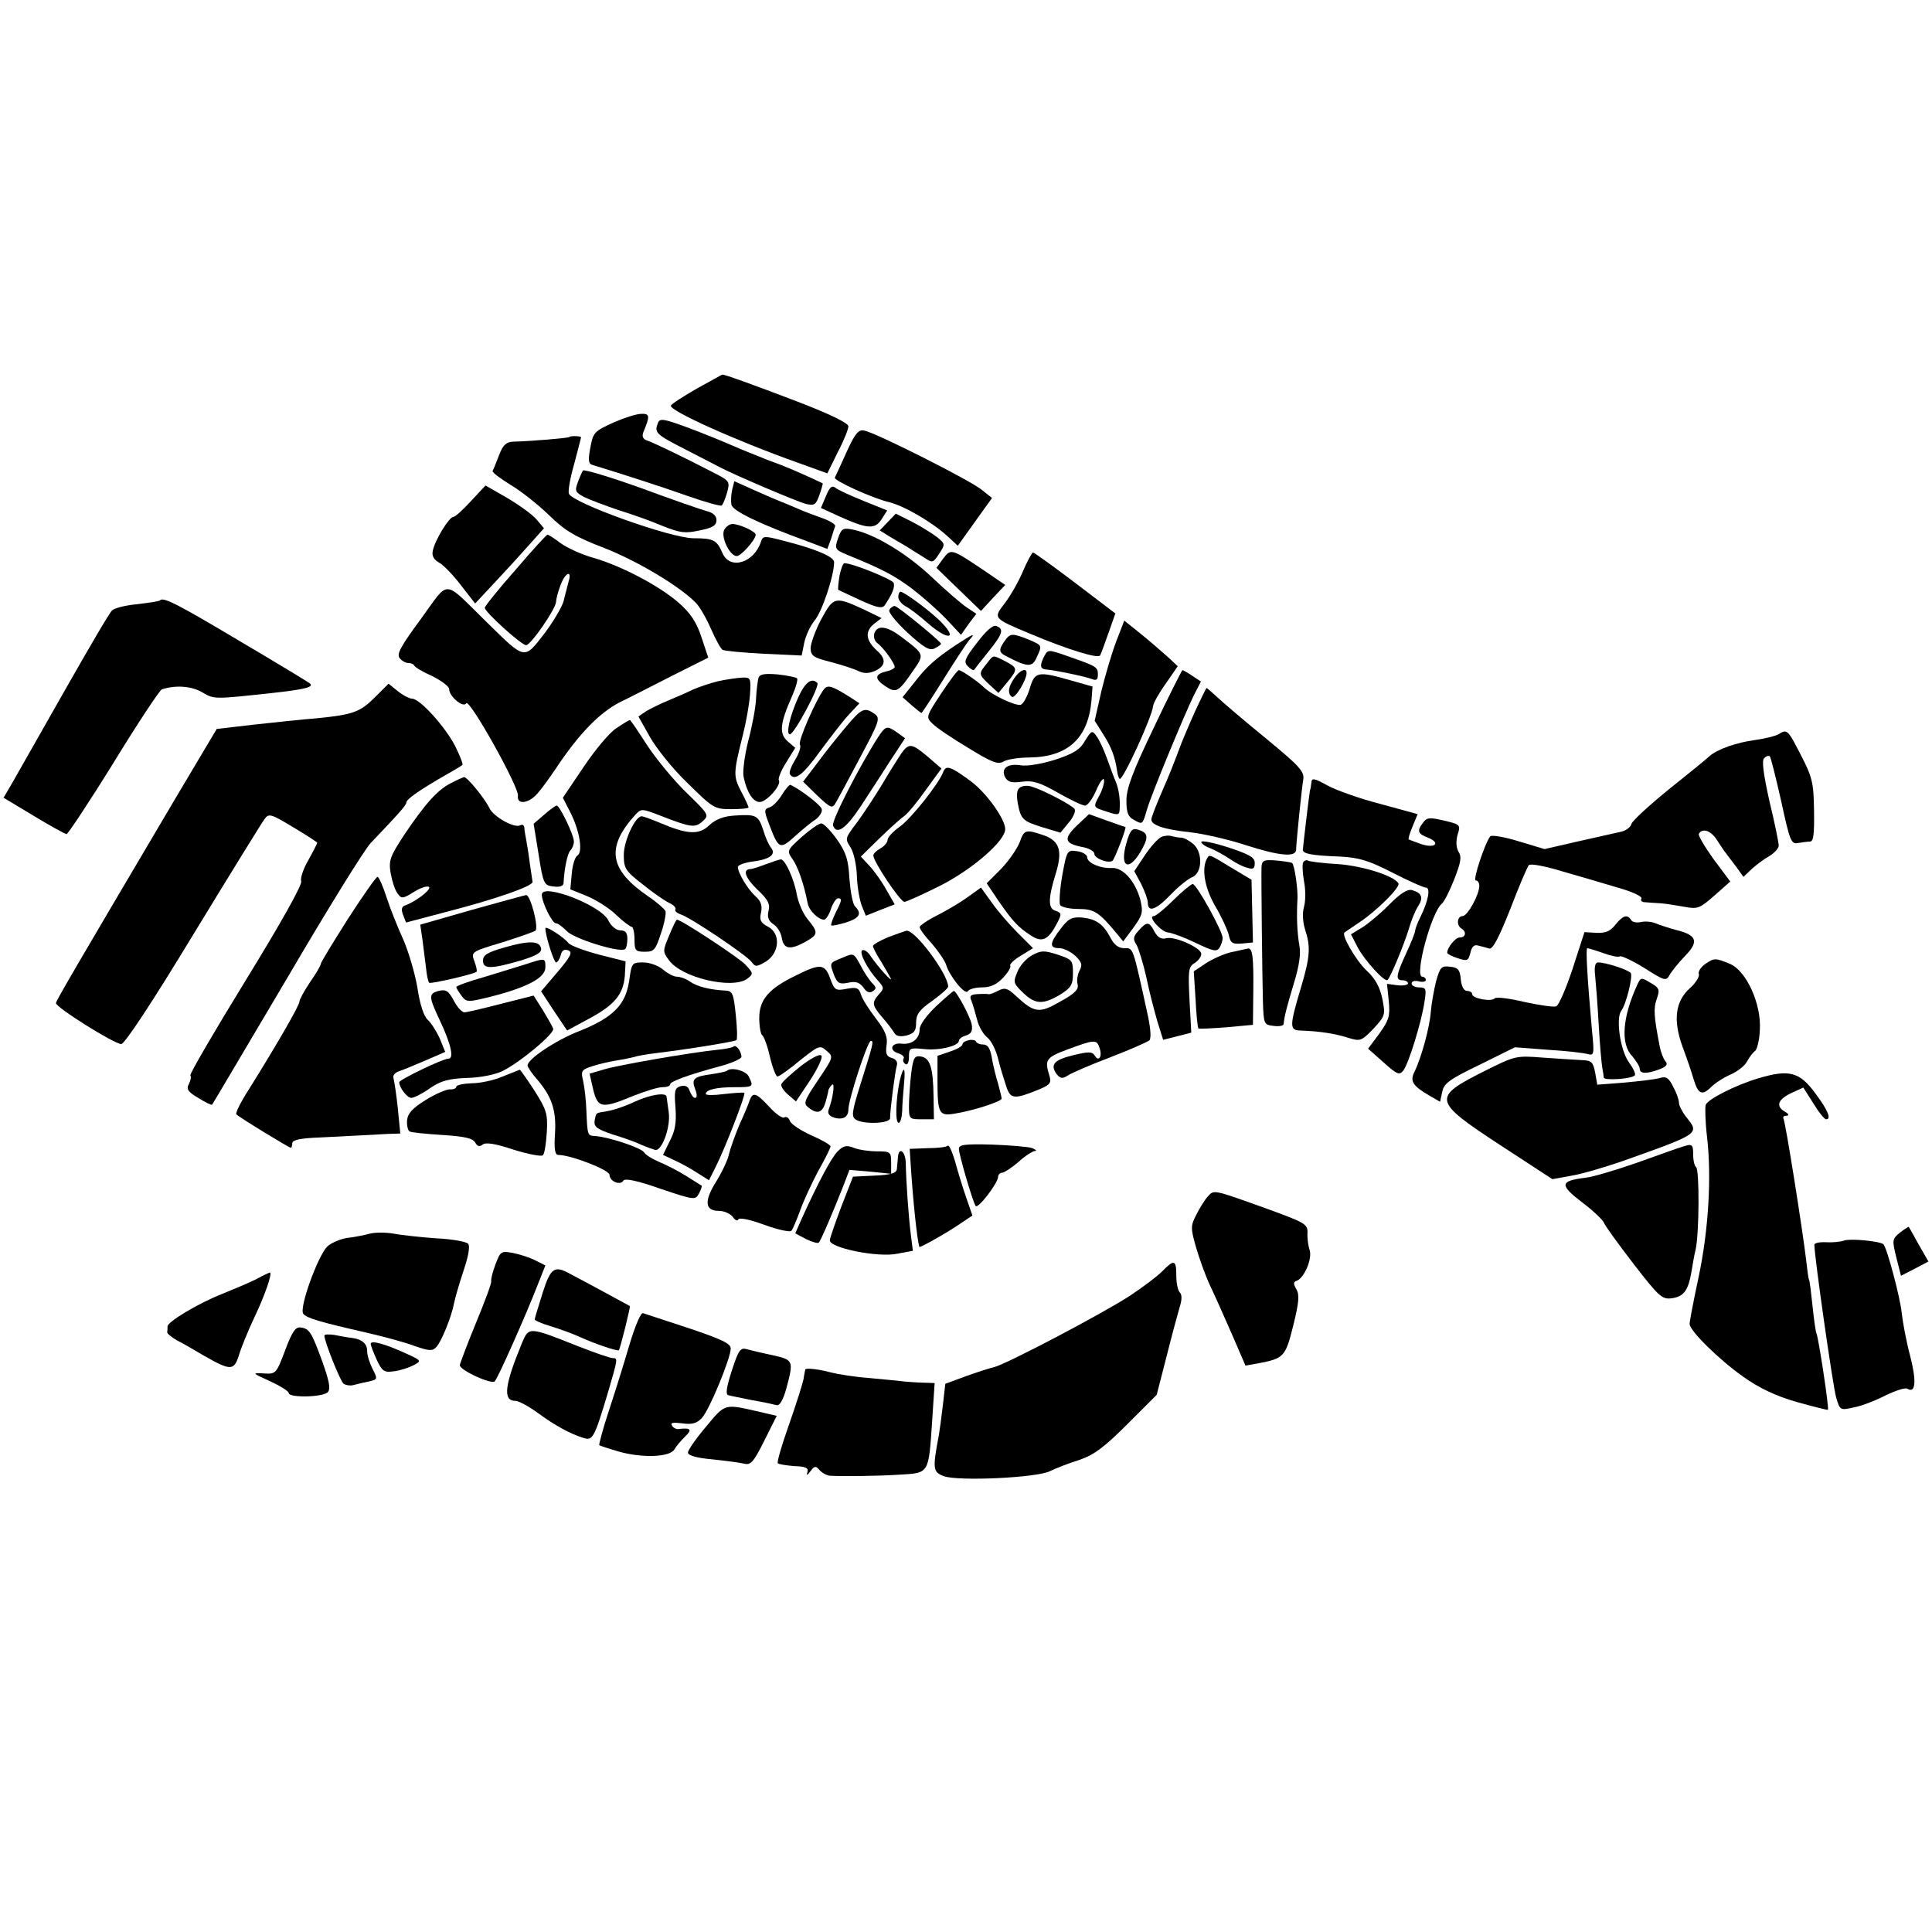 <?xml version="1.0" standalone="no"?>
<!DOCTYPE svg PUBLIC "-//W3C//DTD SVG 20010904//EN"
 "http://www.w3.org/TR/2001/REC-SVG-20010904/DTD/svg10.dtd">
<svg version="1.0" xmlns="http://www.w3.org/2000/svg"
 width="542pt" height="542pt" viewBox="0 0 542 542"
 preserveAspectRatio="xMidYMid meet">
<g transform="translate(0,542) scale(0.1,-0.1)"
fill="#000000" stroke="none">
<path d="M1955 4330 c-38 -22 -71 -43 -73 -48 -4 -14 179 -97 356 -160 l83
-30 29 59 c17 32 30 65 30 73 0 9 -51 34 -142 69 -128 49 -209 78 -212 76 -1
0 -32 -18 -71 -39z"/>
<path d="M1724 4236 c-59 -27 -60 -28 -69 -78 -5 -28 -4 -39 6 -42 85 -26 191
-60 267 -87 51 -18 95 -30 97 -27 3 3 10 19 15 37 8 30 7 32 -38 55 -79 41
-166 83 -186 90 -12 4 -16 11 -11 24 19 45 18 52 -6 51 -13 0 -47 -11 -75 -23z"/>
<path d="M1846 4234 c-11 -28 -7 -32 77 -75 45 -23 89 -46 97 -50 35 -19 217
-97 242 -103 23 -5 27 -2 37 26 6 17 10 32 9 32 -61 29 -105 48 -153 65 -33
13 -80 32 -105 43 -25 11 -79 33 -122 49 -65 24 -77 26 -82 13z"/>
<path d="M2375 4152 c-16 -36 -31 -68 -33 -72 -3 -8 103 -57 153 -69 44 -11
125 -59 166 -98 l26 -24 48 67 48 67 -29 23 c-31 26 -297 160 -329 166 -16 4
-26 -7 -50 -60z"/>
<path d="M1597 4194 c-3 -3 -109 -12 -157 -13 -20 -1 -29 -9 -40 -38 -8 -21
-16 -41 -18 -44 -2 -4 21 -21 50 -39 29 -17 78 -56 108 -85 45 -44 73 -61 157
-93 91 -36 209 -106 255 -153 10 -10 29 -42 42 -72 13 -30 28 -57 33 -60 5 -3
57 -8 116 -11 l106 -5 7 35 c4 20 17 48 29 63 21 24 55 126 55 164 0 15 -51
37 -142 60 -53 14 -58 14 -63 -2 -19 -60 -87 -81 -108 -33 -16 37 -25 42 -81
42 -64 0 -340 99 -350 125 -3 8 4 46 15 84 10 39 19 72 19 74 0 4 -29 5 -33 1z"/>
<path d="M1635 4100 c-2 -4 -9 -19 -14 -33 -9 -24 -7 -28 17 -41 16 -8 59 -24
97 -37 39 -12 95 -32 125 -45 48 -19 62 -21 103 -12 36 7 47 14 47 29 0 12
-10 21 -27 25 -15 4 -99 33 -185 65 -87 31 -160 53 -163 49z"/>
<path d="M2054 4046 c-3 -14 -4 -32 -2 -42 3 -17 77 -53 211 -102 l58 -22 10
27 c5 16 10 32 12 37 1 5 -15 15 -35 22 -20 7 -52 19 -70 27 -18 8 -40 17 -48
20 -8 3 -41 17 -72 31 l-58 26 -6 -24z"/>
<path d="M1321 4014 c-22 -24 -44 -44 -49 -44 -12 0 -53 -67 -58 -96 -3 -14 4
-25 19 -33 12 -7 40 -36 61 -64 l39 -50 56 60 c31 33 74 80 96 105 l41 46 -21
25 c-11 13 -48 40 -82 60 l-61 35 -41 -44z"/>
<path d="M2317 4028 l-14 -33 50 -23 c80 -36 101 -38 120 -9 l16 25 -67 27
c-37 15 -72 31 -79 37 -9 7 -16 1 -26 -24z"/>
<path d="M2490 3955 l-22 -23 24 -15 c12 -7 35 -21 51 -30 15 -10 38 -24 51
-32 22 -15 24 -14 41 12 17 26 17 27 -6 46 -13 10 -45 30 -70 43 l-46 23 -23
-24z"/>
<path d="M2032 3934 c-11 -19 15 -74 35 -74 12 0 53 46 53 60 0 9 -46 30 -65
30 -8 0 -18 -7 -23 -16z"/>
<path d="M2351 3910 c-10 -30 -9 -32 27 -47 98 -40 130 -57 180 -94 30 -23 73
-61 96 -85 l42 -45 21 30 22 29 -27 18 c-15 10 -59 48 -98 85 -70 66 -159 120
-220 133 -29 6 -33 4 -43 -24z"/>
<path d="M1446 3821 c-48 -54 -86 -102 -86 -106 0 -12 103 -105 116 -105 13 0
84 103 84 122 0 6 5 27 12 45 13 37 34 46 23 11 -3 -13 -10 -37 -14 -55 -5
-17 -30 -59 -55 -92 -56 -72 -52 -73 -159 32 -127 124 -104 123 -186 11 -56
-76 -69 -99 -60 -110 6 -8 17 -14 24 -14 8 0 15 -3 17 -7 2 -5 24 -18 51 -30
26 -13 47 -29 47 -36 0 -21 40 -54 48 -40 9 14 148 -235 145 -259 -4 -26 29
-23 54 5 11 12 35 45 53 72 64 96 121 155 179 185 31 15 99 50 152 77 l96 48
-19 57 c-14 43 -31 68 -64 97 -55 48 -160 103 -239 126 -33 9 -74 28 -92 41
-17 13 -34 24 -37 24 -3 0 -43 -44 -90 -99z"/>
<path d="M2646 3853 l-19 -26 62 -60 63 -61 34 37 34 36 -57 39 c-94 63 -95
64 -117 35z"/>
<path d="M2870 3818 c-12 -29 -35 -69 -51 -90 -33 -43 -34 -42 71 -86 107 -45
190 -70 196 -61 3 5 13 33 24 64 l19 54 -113 86 c-62 47 -115 85 -118 85 -3 0
-16 -24 -28 -52z"/>
<path d="M2355 3804 c-3 -20 -5 -37 -3 -39 2 -1 30 -14 62 -29 46 -21 61 -24
68 -14 22 33 29 51 25 63 -5 10 -115 55 -138 55 -4 0 -10 -16 -14 -36z"/>
<path d="M2520 3745 c0 -8 9 -19 19 -25 11 -5 41 -28 66 -50 53 -46 82 -44 38
2 -27 29 -106 88 -117 88 -3 0 -6 -7 -6 -15z"/>
<path d="M449 3736 c-2 -3 -31 -7 -64 -11 -33 -3 -65 -11 -71 -18 -7 -6 -67
-109 -134 -227 -67 -118 -133 -234 -146 -257 l-24 -41 85 -51 c46 -28 88 -51
92 -51 4 1 64 91 132 201 68 111 129 203 135 205 39 13 84 9 113 -8 34 -20 32
-20 198 -2 92 10 117 17 104 27 -2 2 -87 54 -189 114 -178 106 -221 129 -231
119z"/>
<path d="M2304 3683 c-17 -32 -30 -69 -30 -82 1 -21 8 -26 56 -38 30 -8 65
-19 77 -25 17 -8 29 -8 48 0 30 14 32 33 5 57 -31 28 -34 53 -9 74 l22 17 -45
22 c-86 40 -89 39 -124 -25z"/>
<path d="M2495 3709 c-4 -6 19 -34 51 -64 47 -43 62 -51 76 -44 10 5 18 11 18
13 0 6 -122 106 -130 106 -5 0 -12 -5 -15 -11z"/>
<path d="M3132 3622 c-12 -31 -31 -95 -42 -140 l-19 -84 24 -38 c23 -36 33
-63 39 -103 1 -9 4 -19 7 -22 8 -7 91 173 94 205 1 8 17 37 36 63 l33 48 -29
27 c-17 15 -50 44 -75 64 l-46 37 -22 -57z"/>
<path d="M2741 3617 c-35 -45 -38 -54 -26 -66 8 -8 16 -13 18 -10 1 2 19 25
40 51 41 51 44 63 22 72 -10 3 -28 -13 -54 -47z"/>
<path d="M2453 3644 c-3 -10 0 -22 8 -28 17 -12 49 -57 49 -67 0 -4 -11 -10
-25 -13 -32 -8 -32 -21 0 -42 29 -19 36 -15 75 42 34 49 35 47 -31 97 -41 31
-67 34 -76 11z"/>
<path d="M2684 3612 c-59 -39 -85 -62 -120 -108 l-32 -40 25 -22 c14 -12 26
-22 28 -22 2 0 29 42 61 93 31 50 64 100 72 110 20 22 15 21 -34 -11z"/>
<path d="M2823 3628 c-23 -31 -23 -38 4 -51 56 -29 69 -29 81 -2 16 35 17 34
-23 51 -42 17 -50 17 -62 2z"/>
<path d="M2930 3580 c-13 -25 -13 -36 3 -38 26 -2 113 -20 130 -27 13 -5 17
-2 17 13 0 21 -4 23 -87 52 -52 18 -53 18 -63 0z"/>
<path d="M2768 3558 c-23 -28 -23 -30 7 -58 l26 -24 24 29 c31 38 31 41 -5 60
-36 18 -32 19 -52 -7z"/>
<path d="M2640 3474 c-42 -64 -43 -66 -24 -84 10 -11 55 -41 100 -68 67 -41
84 -48 100 -38 10 6 44 11 74 11 107 2 163 55 172 160 l3 39 -60 17 c-94 27
-102 25 -116 -22 -7 -23 -18 -43 -25 -46 -13 -5 -84 28 -105 50 -18 17 -62 47
-69 47 -4 0 -26 -30 -50 -66z"/>
<path d="M2846 3518 c-18 -25 -20 -44 -7 -53 9 -5 41 47 41 67 0 16 -19 8 -34
-14z"/>
<path d="M3237 3379 c-60 -125 -77 -171 -77 -205 0 -34 5 -46 21 -54 25 -14
24 -14 37 30 13 44 105 266 131 319 l20 39 -24 16 c-13 9 -26 16 -28 16 -1 0
-38 -72 -80 -161z"/>
<path d="M2128 3519 c-2 -8 -6 -34 -7 -59 -1 -25 -11 -78 -22 -119 -10 -40
-16 -85 -13 -100 9 -44 27 -71 45 -71 20 0 62 48 54 61 -3 4 6 27 20 49 l26
42 -21 18 c-25 22 -22 50 12 127 11 25 17 47 14 50 -3 3 -27 8 -54 11 -36 3
-50 1 -54 -9z"/>
<path d="M2015 3509 c-22 -5 -53 -16 -70 -23 -16 -8 -48 -22 -70 -31 -22 -9
-50 -23 -62 -30 l-22 -15 32 -57 c18 -32 65 -91 106 -130 71 -70 75 -73 122
-73 27 0 49 2 49 5 0 2 -9 23 -21 45 -22 43 -22 50 5 158 9 35 18 86 20 113 3
47 2 49 -23 48 -14 -1 -44 -5 -66 -10z"/>
<path d="M2240 3465 c-24 -53 -36 -105 -24 -105 12 0 85 136 77 144 -16 16
-34 2 -53 -39z"/>
<path d="M1052 3464 c-42 -42 -62 -49 -163 -59 -41 -3 -121 -12 -178 -18
l-103 -12 -116 -195 c-283 -479 -334 -566 -335 -574 -2 -11 162 -114 183 -115
9 -1 87 117 202 307 103 169 193 315 200 324 12 17 18 15 81 -23 37 -22 67
-42 67 -43 0 -2 -11 -24 -25 -49 -14 -24 -23 -51 -20 -59 4 -9 -59 -121 -155
-277 -89 -145 -159 -265 -156 -268 3 -3 1 -14 -4 -24 -8 -14 -3 -22 26 -39 19
-12 37 -21 39 -19 2 2 96 162 210 354 113 193 219 364 235 380 80 84 100 106
100 114 0 9 39 36 114 79 22 12 41 24 43 26 3 2 -7 26 -20 53 -28 54 -99 133
-121 133 -7 0 -25 9 -40 21 l-26 21 -38 -38z"/>
<path d="M2312 3487 c-22 -28 -74 -146 -68 -156 4 -5 -2 -24 -13 -42 -11 -18
-18 -36 -15 -41 13 -20 36 -3 85 65 29 39 65 86 81 103 l29 31 -23 15 c-52 33
-65 38 -76 25z"/>
<path d="M3352 3423 c-17 -38 -38 -87 -46 -110 -8 -22 -28 -73 -45 -111 -17
-39 -31 -75 -31 -81 0 -16 36 -28 110 -36 36 -4 107 -20 158 -37 91 -29 136
-33 138 -13 1 28 16 174 20 197 4 23 -8 37 -104 116 -60 49 -121 101 -137 116
-15 14 -29 26 -30 26 -1 0 -16 -30 -33 -67z"/>
<path d="M2375 3383 c-22 -26 -59 -72 -81 -102 l-41 -54 40 -39 c37 -35 42
-37 51 -21 6 10 37 67 69 128 54 101 57 110 41 122 -28 20 -37 16 -79 -34z"/>
<path d="M1729 3377 c-19 -12 -60 -61 -92 -109 l-58 -86 20 -39 c27 -52 37
-113 21 -123 -7 -4 -14 -27 -16 -51 l-4 -44 47 -19 c26 -11 63 -34 82 -53 19
-18 39 -33 43 -33 4 0 8 -16 8 -35 0 -32 3 -35 29 -35 26 0 30 5 45 51 10 28
15 57 13 63 -3 6 -24 25 -48 41 -110 75 -120 137 -37 229 17 18 18 18 70 -2
87 -34 98 -35 119 -16 19 17 18 19 -46 81 -36 35 -85 95 -110 133 -25 39 -46
70 -48 70 -2 0 -19 -10 -38 -23z"/>
<path d="M2464 3353 c-52 -81 -132 -236 -127 -249 10 -27 36 -9 77 53 23 35
60 92 83 128 l42 64 -22 16 c-29 20 -32 19 -53 -12z"/>
<path d="M3044 3342 c-14 -25 -32 -36 -83 -53 -38 -12 -79 -19 -97 -16 -38 6
-57 -9 -44 -34 8 -13 18 -16 47 -12 31 4 50 -2 101 -31 35 -20 69 -36 76 -36
7 0 21 19 31 42 10 24 20 37 22 31 2 -6 -3 -26 -12 -43 -19 -36 -20 -34 23
-48 28 -9 32 -9 33 6 2 29 -2 56 -10 77 -5 11 -16 41 -25 66 -9 25 -22 54 -30
64 -12 17 -14 16 -32 -13z"/>
<path d="M4989 3360 c-8 -5 -38 -12 -65 -16 -53 -7 -107 -26 -129 -46 -7 -7
-59 -49 -114 -93 -54 -44 -101 -87 -104 -96 -2 -9 -15 -19 -28 -22 -13 -3 -67
-15 -120 -27 l-96 -22 -73 22 c-39 12 -75 18 -79 14 -15 -18 -50 -124 -41
-124 6 0 10 -7 10 -15 0 -25 -33 -85 -47 -85 -15 0 -18 -26 -3 -35 15 -9 12
-25 -5 -25 -12 0 -35 -28 -35 -43 0 -3 13 -10 29 -15 27 -9 30 -8 36 15 4 18
11 24 23 20 9 -2 23 -6 30 -8 10 -3 28 33 59 111 24 63 48 119 52 123 5 5 46
-3 92 -17 46 -13 117 -34 157 -46 40 -11 70 -25 67 -31 -4 -5 1 -10 9 -10 9
-1 28 -2 44 -3 15 -1 45 -6 68 -10 37 -7 43 -4 84 32 l44 39 -47 63 c-25 35
-44 67 -41 71 10 17 34 9 51 -18 10 -16 21 -32 26 -38 4 -5 16 -22 28 -37 l20
-28 22 21 c12 11 34 28 50 37 15 9 27 22 27 30 0 7 -11 63 -26 124 -17 77 -22
114 -15 121 6 6 13 8 16 5 3 -3 17 -60 32 -126 24 -111 28 -121 47 -117 12 2
27 4 34 4 10 1 12 23 11 88 -1 77 -5 93 -37 155 -37 72 -38 73 -63 58z"/>
<path d="M2529 3307 c-8 -12 -33 -51 -54 -87 -22 -36 -54 -85 -72 -109 -32
-42 -33 -44 -17 -68 9 -14 17 -50 18 -82 1 -31 8 -68 14 -83 l11 -27 40 16 41
16 -23 40 c-12 22 -33 52 -47 67 l-25 27 50 49 c28 27 59 56 71 64 11 8 39 42
62 75 l43 59 -38 33 c-45 38 -53 39 -74 10z"/>
<path d="M2646 3254 c-13 -34 -92 -133 -123 -154 -18 -13 -33 -29 -33 -36 0
-7 -9 -18 -20 -24 -11 -6 -20 -15 -20 -20 0 -17 75 -129 87 -130 6 0 52 21
102 46 90 46 181 125 181 158 0 28 -52 101 -96 134 -57 42 -70 47 -78 26z"/>
<path d="M1265 3223 c-38 -19 -73 -59 -131 -145 -40 -61 -44 -72 -38 -108 4
-22 12 -47 19 -56 11 -16 15 -16 48 5 20 12 38 17 41 12 5 -8 -40 -42 -70 -52
-7 -3 -9 -12 -3 -26 l8 -21 110 29 c140 36 246 73 245 85 -1 5 -4 29 -8 54 -3
25 -8 54 -10 65 -2 11 -5 26 -5 33 -1 7 -5 10 -11 7 -16 -10 -76 24 -87 48
-13 27 -62 87 -71 87 -4 -1 -20 -8 -37 -17z"/>
<path d="M3679 3225 c-1 -8 -2 -18 -4 -22 -2 -9 -19 -153 -20 -167 0 -11 23
-16 105 -19 53 -3 80 -11 146 -45 45 -23 87 -42 94 -42 14 0 7 -38 -16 -84 -8
-16 -14 -33 -14 -37 0 -5 -11 -33 -25 -63 -29 -63 -31 -76 -10 -76 8 0 15 -4
15 -9 0 -4 -13 -7 -30 -5 l-29 4 5 -48 c4 -42 1 -53 -26 -91 l-32 -43 44 -39
c38 -34 44 -36 55 -22 15 20 50 133 59 191 6 38 5 42 -15 42 -11 0 -21 5 -21
11 0 6 9 9 20 6 11 -3 20 -1 20 4 0 5 -5 9 -10 9 -23 0 25 180 55 205 7 6 22
36 35 69 18 46 21 62 12 76 -7 12 -8 29 -3 48 9 28 8 29 -38 40 -39 9 -48 9
-58 -5 -19 -24 -16 -32 13 -43 37 -15 20 -31 -19 -18 -17 6 -33 12 -35 13 -2
2 3 18 11 37 l14 34 -106 29 c-58 15 -125 39 -148 52 -36 20 -43 21 -44 8z"/>
<path d="M2194 3191 c-10 -17 -26 -33 -35 -36 -16 -5 -16 -9 -1 -48 26 -69 30
-71 71 -34 20 18 46 40 59 48 12 9 20 22 17 30 -4 12 -61 55 -87 67 -3 2 -14
-11 -24 -27z"/>
<path d="M2862 3211 c-9 -5 -11 -19 -7 -43 9 -47 13 -51 70 -69 l50 -15 23 28
c13 15 20 32 17 38 -7 11 -87 53 -120 63 -11 4 -26 3 -33 -2z"/>
<path d="M1526 3134 l-29 -25 14 -86 c13 -83 15 -87 42 -90 17 -2 27 1 28 9 2
42 11 84 19 92 6 6 10 17 10 25 0 19 -40 101 -48 101 -4 0 -20 -12 -36 -26z"/>
<path d="M2060 3132 c-31 -2 -53 -11 -70 -27 -29 -28 -62 -26 -137 6 -24 10
-48 19 -53 19 -18 0 -50 -69 -50 -108 0 -38 4 -45 53 -83 28 -23 62 -46 74
-52 12 -5 20 -13 18 -18 -3 -4 3 -10 14 -14 27 -8 183 -113 199 -133 11 -15
14 -15 40 0 39 24 43 79 7 98 -21 11 -25 19 -20 40 4 19 0 32 -16 46 -21 19
-49 65 -49 82 0 5 19 12 41 15 49 6 67 20 52 39 -6 7 -16 29 -22 50 -14 41
-19 44 -81 40z"/>
<path d="M3021 3104 c-38 -37 -35 -50 14 -60 19 -3 35 -12 35 -19 0 -13 38
-28 51 -20 6 5 41 95 36 95 -1 0 -25 8 -52 18 l-50 18 -34 -32z"/>
<path d="M2249 3072 c-42 -38 -42 -39 -25 -63 15 -22 32 -71 42 -124 4 -20 30
-45 46 -45 5 0 14 14 19 30 6 17 15 30 20 30 12 0 11 -6 -7 -41 -8 -17 -14
-33 -12 -35 2 -2 21 2 41 8 38 12 46 25 26 45 -7 7 -13 41 -16 77 -3 54 -9 74
-35 111 -18 25 -37 45 -44 45 -7 0 -31 -17 -55 -38z"/>
<path d="M3160 3055 c-21 -73 10 -82 46 -13 17 32 13 43 -15 51 -15 4 -21 -3
-31 -38z"/>
<path d="M2861 3058 c-7 -18 -30 -52 -52 -75 l-41 -41 33 -49 c40 -58 56 -75
92 -98 31 -20 48 -12 73 36 13 25 12 28 -5 34 -21 6 -21 34 1 105 19 62 11 90
-32 106 -52 18 -57 17 -69 -18z"/>
<path d="M3258 3072 c-9 -4 -30 -27 -46 -51 l-30 -45 19 -35 c10 -20 19 -44
19 -53 0 -29 23 -21 65 23 22 23 49 44 59 48 29 11 31 69 4 93 -12 10 -27 18
-34 18 -7 0 -18 2 -26 4 -7 3 -21 2 -30 -2z"/>
<path d="M3370 3058 c0 -5 12 -13 26 -18 15 -6 38 -19 53 -29 14 -10 36 -22
49 -25 18 -6 22 -3 22 13 0 16 -15 24 -75 44 -41 13 -75 20 -75 15z"/>
<path d="M2980 2964 c-7 -40 -9 -77 -6 -83 4 -6 27 -11 51 -11 45 0 58 -9 108
-69 l18 -22 29 39 c26 36 27 43 19 78 -14 52 -49 91 -80 89 -31 -2 -69 14 -69
30 0 7 -13 15 -28 17 -28 4 -29 3 -42 -68z"/>
<path d="M3387 3013 c-17 -28 -8 -82 21 -133 18 -30 35 -67 39 -82 5 -24 10
-27 37 -25 l31 3 -2 88 -2 88 -57 34 c-62 38 -61 37 -67 27z"/>
<path d="M2150 2996 c-19 -7 -39 -14 -45 -14 -23 -1 -14 -25 20 -58 29 -27 36
-40 31 -59 -4 -17 -1 -28 14 -38 11 -7 21 -24 23 -37 5 -32 22 -36 63 -14 40
22 41 27 10 65 -13 15 -27 48 -31 71 -7 41 -33 99 -45 97 -3 0 -21 -6 -40 -13z"/>
<path d="M3539 2987 c-1 -32 2 -301 4 -377 2 -63 3 -65 30 -68 15 -2 27 0 28
5 2 21 9 49 29 115 15 49 20 83 15 107 -6 35 -8 81 -5 131 1 27 -8 92 -15 99
-3 2 -23 5 -45 7 -35 3 -40 0 -41 -19z"/>
<path d="M3656 3001 c-3 -5 -2 -28 2 -52 5 -24 5 -57 0 -74 -5 -18 -3 -44 4
-65 15 -46 13 -75 -11 -156 -34 -114 -34 -124 -3 -125 56 -2 98 -9 133 -20 35
-11 38 -10 72 25 33 36 34 39 25 84 -7 33 -20 57 -44 79 -30 28 -72 101 -62
107 2 2 19 13 38 26 52 34 120 102 113 112 -12 21 -100 49 -171 54 -41 2 -79
7 -83 10 -4 2 -10 0 -13 -5z"/>
<path d="M976 2842 c-42 -66 -76 -122 -76 -126 0 -4 -13 -27 -30 -51 -16 -24
-30 -49 -30 -55 0 -11 -66 -125 -143 -248 -22 -34 -37 -65 -34 -68 7 -8 148
-94 153 -94 2 0 4 6 4 13 0 9 23 14 78 16 42 2 95 5 117 6 22 1 55 3 74 4 l34
1 -7 71 c-4 39 -10 77 -12 84 -3 8 4 16 16 20 12 4 46 18 76 31 l53 23 -15 37
c-9 20 -24 44 -34 53 -11 10 -22 43 -29 90 -7 41 -25 102 -40 136 -16 35 -37
88 -47 119 -10 31 -21 56 -25 56 -4 0 -41 -53 -83 -118z"/>
<path d="M3292 2895 c-25 -25 -50 -45 -55 -45 -19 0 21 -45 40 -46 11 -1 46
-14 77 -29 48 -23 59 -26 67 -14 5 8 9 20 9 28 0 18 -73 151 -84 151 -4 0 -29
-20 -54 -45z"/>
<path d="M2713 2902 c-21 -15 -60 -38 -86 -51 -26 -13 -47 -28 -47 -32 0 -5
15 -26 34 -46 18 -21 36 -47 40 -59 10 -33 53 -86 61 -75 3 6 21 11 40 11 24
0 41 8 59 27 14 15 23 30 20 34 -2 4 11 17 30 28 l34 21 -43 43 c-23 23 -56
61 -72 84 l-31 43 -39 -28z"/>
<path d="M3898 2883 c-23 -24 -58 -53 -75 -64 l-33 -20 19 -37 c19 -36 77
-100 84 -91 10 12 46 100 58 139 7 25 19 55 27 67 16 25 11 38 -17 46 -13 3
-32 -9 -63 -40z"/>
<path d="M1520 2910 c0 -21 29 -80 39 -80 6 0 19 -10 31 -22 19 -21 146 -61
163 -51 4 2 7 15 7 29 0 17 -5 24 -20 24 -11 0 -26 12 -34 29 -22 42 -186 105
-186 71z"/>
<path d="M1322 2867 l-143 -41 6 -41 c3 -22 7 -57 10 -79 2 -21 6 -40 9 -43 4
-4 126 24 133 31 2 2 -1 15 -6 29 -10 26 -10 27 77 53 48 15 90 30 94 33 10 9
-14 101 -26 100 -6 -1 -75 -20 -154 -42z"/>
<path d="M2976 2815 c-32 -41 -33 -55 -4 -55 12 0 32 -10 44 -21 19 -18 21
-26 13 -41 -6 -11 -9 -29 -6 -39 4 -14 -7 -26 -49 -49 -59 -34 -72 -32 -125
17 -22 21 -31 23 -48 14 -11 -6 -24 -11 -28 -10 -4 1 -19 1 -32 0 -18 -1 -22
-5 -16 -18 4 -10 11 -34 16 -53 4 -18 17 -41 28 -50 11 -8 25 -35 31 -60 6
-25 17 -60 23 -78 12 -36 22 -37 95 -7 28 12 32 18 26 37 -14 45 -10 51 51 74
76 28 82 29 90 3 8 -24 -3 -39 -14 -20 -7 11 -18 11 -59 1 -54 -13 -67 -26
-48 -53 11 -13 16 -14 32 -4 10 7 64 30 119 51 55 21 104 43 109 47 6 5 4 31
-3 66 -44 201 -41 193 -67 193 -16 0 -28 9 -38 28 -21 40 -41 54 -81 58 -28 2
-38 -3 -59 -31z"/>
<path d="M4532 2826 c-14 -18 -27 -24 -53 -23 l-34 2 -33 -102 c-18 -55 -39
-103 -46 -106 -7 -3 -47 3 -89 12 -42 10 -79 15 -84 10 -10 -10 -63 0 -63 12
0 5 -6 9 -14 9 -9 0 -16 12 -18 33 -2 26 -8 33 -30 35 -24 3 -28 -1 -39 -40
-6 -24 -13 -62 -15 -86 -3 -43 -26 -128 -46 -169 -13 -26 -5 -39 41 -66 l31
-18 6 28 c5 24 20 35 105 76 l99 49 92 -7 c51 -3 102 -9 112 -12 18 -5 19 -1
12 67 -13 147 -18 230 -13 230 2 0 23 -6 45 -14 22 -8 43 -12 46 -9 3 3 34
-11 68 -32 58 -37 62 -38 72 -20 6 11 25 34 43 53 39 40 34 58 -21 72 -22 6
-51 15 -62 20 -12 5 -31 6 -42 3 -11 -2 -23 0 -26 6 -11 17 -23 13 -44 -13z"/>
<path d="M1877 2795 c-18 -43 -18 -45 0 -69 35 -49 177 -82 219 -52 18 14 18
15 -5 40 -19 20 -180 126 -192 126 -2 0 -12 -20 -22 -45z"/>
<path d="M3194 2809 c-15 -16 -16 -24 -6 -39 6 -10 19 -52 28 -92 8 -40 23
-96 31 -124 l16 -51 40 10 39 10 -5 92 c-4 82 -3 93 14 103 11 7 19 18 19 26
0 17 -74 50 -98 44 -14 -4 -24 2 -33 18 -15 29 -21 30 -45 3z"/>
<path d="M1530 2816 c0 -21 24 -96 30 -96 4 0 10 9 13 20 3 14 10 18 21 14 13
-5 8 -16 -30 -61 l-46 -54 36 -55 37 -55 61 33 c73 39 97 69 101 122 l2 39
-75 19 c-41 11 -79 25 -85 32 -13 17 -65 50 -65 42z"/>
<path d="M2492 2791 c-24 -10 -43 -21 -43 -25 0 -4 10 -24 23 -44 12 -20 24
-41 27 -47 5 -13 -37 34 -56 62 -8 13 -19 20 -24 17 -10 -6 15 -53 44 -85 17
-19 18 -22 3 -38 -21 -24 -20 -31 10 -66 14 -16 29 -36 33 -43 5 -9 17 -11 34
-7 22 6 27 13 27 36 0 23 9 36 45 61 25 18 45 36 45 40 0 35 -93 160 -117 157
-4 -1 -27 -9 -51 -18z"/>
<path d="M1415 2762 c-48 -14 -60 -21 -60 -37 0 -24 22 -24 108 1 42 13 57 22
55 33 -4 22 -33 23 -103 3z"/>
<path d="M2895 2740 c-16 -9 -35 -30 -41 -47 -12 -28 -11 -32 15 -57 35 -34
56 -35 104 -7 32 20 37 28 37 61 0 36 -2 38 -43 52 -38 12 -46 12 -72 -2z"/>
<path d="M3455 2749 c-22 -5 -55 -20 -73 -32 l-33 -22 5 -78 c2 -44 6 -80 8
-82 2 -2 37 0 78 3 l75 7 1 95 c1 94 -2 121 -15 119 -3 -1 -24 -5 -46 -10z"/>
<path d="M2363 2733 c-37 -15 -36 -13 -23 -49 9 -22 15 -26 39 -21 22 5 32 1
43 -13 8 -13 18 -17 26 -11 11 7 11 11 -1 23 -8 8 -23 30 -33 50 -19 35 -19
35 -51 21z"/>
<path d="M1475 2715 c-22 -7 -75 -23 -117 -36 -43 -12 -78 -25 -78 -28 0 -3 7
-14 15 -25 14 -18 17 -18 82 -2 102 26 153 53 153 82 0 27 0 27 -55 9z"/>
<path d="M4783 2715 c-12 -9 -20 -21 -17 -28 2 -7 -9 -25 -25 -39 -41 -37 -48
-89 -21 -164 12 -32 26 -73 31 -91 13 -43 24 -48 50 -22 11 11 36 27 55 35 18
8 39 24 45 36 7 13 17 26 23 30 5 4 12 30 13 58 5 73 -38 167 -84 186 -41 17
-44 17 -70 -1z"/>
<path d="M1765 2668 c-10 -67 -45 -103 -141 -141 -64 -25 -144 -78 -144 -96 0
-4 11 -21 25 -37 43 -50 56 -88 52 -154 -3 -43 0 -60 9 -60 35 0 144 -42 144
-56 0 -18 30 -31 39 -16 4 7 39 0 104 -23 95 -32 98 -32 108 -13 6 11 9 21 7
22 -2 1 -21 13 -43 27 -22 14 -56 31 -75 39 -19 8 -39 20 -43 27 -8 13 -98 43
-137 46 -22 1 -22 1 -25 72 -1 28 -5 64 -9 82 -7 29 -5 32 26 42 18 6 49 13
68 16 19 3 42 8 50 10 8 3 33 7 55 10 101 12 226 33 231 37 3 3 2 35 -2 72 -6
58 -9 66 -28 67 -43 2 -80 11 -100 25 -11 8 -28 14 -37 14 -9 0 -26 9 -39 20
-13 11 -37 20 -56 20 -31 0 -32 -1 -39 -52z"/>
<path d="M4475 2683 c2 -21 7 -83 10 -138 3 -55 8 -109 10 -120 2 -11 4 -24 4
-28 1 -9 78 -4 87 6 4 3 -4 20 -17 38 -24 34 -36 122 -21 143 14 18 33 96 27
106 -6 9 -69 30 -92 30 -8 0 -11 -13 -8 -37z"/>
<path d="M2234 2684 c-77 -37 -104 -68 -104 -120 0 -23 4 -45 8 -48 5 -3 15
-30 22 -61 7 -30 17 -55 21 -55 5 0 33 20 63 45 53 42 56 44 75 27 20 -17 19
-18 -24 -82 -39 -58 -42 -66 -27 -77 25 -20 39 -15 48 15 4 15 8 30 8 34 1 3
5 10 10 15 9 8 3 -37 -9 -69 -4 -11 0 -18 14 -23 25 -8 41 1 41 22 0 28 54
193 63 193 9 0 7 -8 -31 -128 -22 -71 -24 -85 -11 -93 22 -14 96 -11 96 4 0
24 14 132 19 148 3 10 -3 18 -14 21 -15 4 -18 12 -15 35 4 23 -3 41 -30 76
-20 26 -39 56 -42 68 -6 18 -12 20 -40 15 -31 -6 -34 -4 -46 29 -15 41 -27 43
-95 9z"/>
<path d="M4593 2657 c-42 -92 -47 -166 -14 -200 11 -13 21 -29 21 -35 0 -15
20 -15 55 -2 20 8 25 14 17 23 -6 7 -13 26 -16 42 -16 83 -18 106 -8 133 9 26
7 31 -18 45 -26 16 -27 15 -37 -6z"/>
<path d="M1230 2640 c-28 -8 -28 -15 5 -85 31 -66 39 -105 23 -105 -16 0 -138
-59 -138 -66 0 -15 22 -44 34 -44 7 0 31 12 52 27 31 21 52 27 105 29 39 1 81
10 100 20 50 25 145 105 141 118 -2 6 -15 29 -29 52 l-26 41 -91 -23 c-50 -13
-97 -24 -103 -24 -7 0 -21 15 -30 33 -15 28 -22 32 -43 27z"/>
<path d="M2626 2597 c-26 -25 -46 -52 -46 -64 0 -27 -21 -44 -50 -41 -29 4
-38 -18 -10 -27 11 -3 18 -10 15 -15 -3 -5 -1 -11 5 -15 6 -4 10 5 10 20 0 25
2 26 42 22 44 -5 98 9 98 23 0 5 9 12 20 15 15 5 19 13 16 31 -4 22 -43 94
-50 94 -2 0 -24 -19 -50 -43z"/>
<path d="M2718 2502 c-10 -2 -18 -7 -18 -12 0 -5 -16 -14 -35 -20 l-35 -12 0
-68 c0 -94 4 -102 49 -94 51 8 131 34 131 42 0 4 -5 23 -10 42 -6 19 -13 48
-16 64 -6 37 -12 46 -29 46 -7 0 -15 4 -17 8 -1 4 -11 6 -20 4z"/>
<path d="M2058 2484 c-4 -3 -23 -7 -45 -9 -77 -8 -279 -43 -318 -55 l-41 -12
10 -44 c13 -53 24 -55 111 -19 33 13 70 25 83 25 12 0 22 3 22 8 0 8 49 26
137 50 35 9 63 22 63 27 0 16 -16 36 -22 29z"/>
<path d="M2245 2428 c-27 -22 -52 -44 -53 -50 -2 -5 6 -18 19 -29 l22 -19 40
60 c23 36 36 64 31 69 -5 5 -31 -9 -59 -31z"/>
<path d="M2556 2407 c-3 -28 -6 -69 -6 -89 0 -37 1 -38 35 -38 l35 0 -1 63
c-1 82 -10 109 -35 113 -19 3 -22 -3 -28 -49z"/>
<path d="M4164 2415 c-147 -74 -145 -83 44 -207 l147 -96 55 10 c30 5 93 24
140 40 222 79 218 77 180 125 -11 14 -20 32 -20 40 0 8 -7 28 -16 44 -12 25
-20 30 -37 25 -12 -4 -57 -9 -99 -13 l-77 -6 -6 34 c-6 30 -10 34 -38 35 -18
1 -67 4 -109 7 -75 6 -78 5 -164 -38z"/>
<path d="M1410 2400 c-25 -11 -64 -19 -87 -19 -24 -1 -43 -5 -43 -10 0 -4 -8
-8 -18 -7 -10 0 -41 -13 -68 -30 -37 -23 -50 -37 -52 -57 -1 -14 2 -28 7 -31
4 -3 45 -7 91 -10 63 -4 86 -9 93 -21 6 -11 12 -13 21 -6 8 7 35 3 86 -14 41
-13 79 -20 83 -16 5 5 9 34 11 65 3 52 -1 63 -35 117 -21 32 -40 59 -41 58 -2
-1 -23 -9 -48 -19z"/>
<path d="M2039 2416 c-2 -2 -20 -6 -40 -9 -52 -7 -60 -13 -49 -42 6 -15 6 -25
0 -25 -5 0 -11 9 -15 19 -4 13 -12 17 -25 14 -17 -5 -19 -12 -15 -61 3 -41 -1
-65 -16 -93 l-19 -39 32 -15 c18 -8 47 -24 65 -36 l32 -20 19 38 c25 49 85
203 80 207 -1 2 -27 0 -55 -3 -29 -4 -53 -4 -53 0 0 12 30 19 81 19 53 0 54 1
39 31 -9 16 -49 26 -61 15z"/>
<path d="M2524 2388 c-11 -53 -13 -118 -3 -118 5 0 9 15 10 33 0 17 3 51 5 75
5 50 -1 55 -12 10z"/>
<path d="M4933 2395 c-64 -19 -143 -59 -148 -75 -2 -8 -1 -49 4 -90 13 -114 4
-262 -24 -394 -14 -65 -25 -123 -25 -130 0 -19 81 -99 150 -148 45 -32 91 -54
150 -71 47 -13 86 -23 88 -22 4 4 -27 205 -32 214 -2 3 -7 37 -11 76 -4 38 -8
72 -10 75 -2 3 -5 28 -8 55 -9 77 -58 389 -64 398 -2 4 2 7 9 7 8 0 6 5 -4 11
-27 15 -21 34 16 52 l35 16 28 -44 c15 -25 31 -45 36 -45 15 0 6 24 -29 71
-45 62 -74 70 -161 44z"/>
<path d="M1780 2329 c-25 -12 -58 -23 -75 -26 -36 -6 -32 -3 -37 -28 -2 -16 7
-23 52 -38 30 -9 66 -22 80 -29 14 -6 31 -12 38 -14 19 -4 44 65 38 106 -3 19
-5 38 -6 43 0 13 -45 7 -90 -14z"/>
<path d="M2103 2333 c-3 -10 -16 -41 -29 -69 -12 -29 -25 -65 -29 -82 -3 -16
-20 -51 -36 -77 -34 -54 -32 -82 8 -82 15 0 32 -8 39 -17 6 -10 14 -12 15 -7
3 6 32 0 73 -15 38 -14 72 -21 76 -17 4 4 15 31 25 58 10 28 33 77 51 111 19
33 34 64 34 68 0 4 -24 18 -54 31 -29 13 -56 31 -60 40 -3 9 -10 14 -16 10 -5
-3 -24 10 -42 30 -37 40 -46 42 -55 18z"/>
<path d="M2350 2190 c-18 -18 -55 -88 -100 -187 l-19 -43 30 -16 c17 -8 33
-13 36 -10 6 6 41 88 70 162 l16 42 59 -5 58 -6 0 32 c0 29 -2 31 -39 31 -22
0 -51 4 -66 10 -20 8 -29 6 -45 -10z"/>
<path d="M2659 2206 c-3 -4 -29 -7 -56 -7 l-51 -2 3 -46 c6 -94 17 -203 24
-229 1 -4 87 45 122 70 l27 18 -18 52 c-10 29 -24 75 -31 101 -8 27 -17 46
-20 43z"/>
<path d="M2690 2197 c0 -15 38 -146 47 -160 6 -10 62 63 63 81 0 6 5 12 11 12
6 0 27 14 46 30 18 17 39 30 46 31 7 0 3 4 -7 8 -11 4 -61 8 -113 10 -76 2
-93 0 -93 -12z"/>
<path d="M4720 2203 c-8 -2 -64 -22 -125 -44 -60 -21 -127 -41 -147 -43 -73
-9 -74 -20 -7 -71 28 -21 54 -46 58 -54 3 -9 41 -61 84 -117 72 -93 80 -100
108 -96 33 5 45 22 54 73 3 19 8 48 12 64 10 45 11 225 1 231 -4 3 -8 18 -8
35 0 29 -3 31 -30 22z"/>
<path d="M2519 2173 c-1 -10 -2 -25 -3 -33 -1 -11 -17 -16 -62 -18 l-61 -3
-32 -82 c-17 -45 -32 -88 -33 -96 -4 -21 135 -50 190 -38 l43 8 -6 47 c-6 49
-13 144 -14 200 -1 33 -20 46 -22 15z"/>
<path d="M3388 2063 c-9 -10 -23 -33 -32 -51 -16 -31 -16 -37 -1 -90 9 -31 26
-79 39 -107 13 -27 41 -90 62 -138 l38 -88 34 6 c74 14 78 18 100 106 16 65
18 86 9 102 -9 15 -9 21 1 24 21 8 44 62 36 86 -4 12 -7 34 -6 48 1 25 -7 29
-111 67 -156 56 -151 55 -169 35z"/>
<path d="M5330 1962 c-22 -18 -22 -21 -10 -70 l13 -51 39 20 38 20 -27 47
c-14 26 -27 48 -28 50 -1 1 -12 -6 -25 -16z"/>
<path d="M1037 1959 c-15 -4 -44 -10 -64 -12 -19 -3 -44 -14 -55 -24 -27 -28
-80 -174 -67 -189 10 -12 47 -23 179 -53 47 -11 107 -27 133 -37 41 -14 50
-15 61 -3 15 16 43 86 50 124 3 15 15 56 27 92 14 42 18 68 12 74 -6 6 -46 13
-89 15 -43 3 -97 9 -119 13 -22 4 -53 4 -68 0z"/>
<path d="M5174 1940 c-11 -4 -34 -6 -51 -5 -18 1 -33 -2 -33 -7 0 -33 52 -397
61 -428 11 -37 11 -37 51 -28 22 4 62 20 89 34 27 13 55 22 60 18 23 -14 26
21 8 91 -11 41 -21 95 -24 122 -4 42 -41 181 -51 192 -8 9 -92 17 -110 11z"/>
<path d="M1390 1873 c-8 -21 -13 -42 -12 -47 2 -4 -18 -58 -43 -118 -25 -61
-45 -114 -45 -118 0 -14 89 -55 98 -45 10 11 88 187 121 272 l21 53 -28 14
c-15 8 -43 17 -63 21 -33 6 -35 5 -49 -32z"/>
<path d="M3260 1853 c-14 -14 -54 -44 -90 -68 -75 -49 -343 -190 -380 -200
-14 -3 -50 -15 -81 -26 l-57 -21 -7 -61 c-4 -34 -9 -71 -11 -82 -18 -96 -17
-104 13 -116 39 -15 262 -5 299 14 16 8 52 22 81 31 41 14 69 34 135 100 l83
83 28 109 c15 60 32 122 37 139 6 19 6 33 0 39 -6 6 -10 27 -10 48 0 44 -6 46
-40 11z"/>
<path d="M1522 1792 c-12 -38 -22 -71 -22 -74 0 -2 19 -11 43 -18 23 -7 60
-20 82 -30 46 -21 107 -41 111 -38 4 4 33 122 31 124 -2 1 -106 58 -167 90
-45 25 -55 18 -78 -54z"/>
<path d="M718 1831 c-20 -10 -63 -28 -95 -41 -66 -26 -153 -78 -153 -91 0 -5
0 -12 -1 -16 -1 -4 12 -14 27 -23 16 -8 49 -27 74 -42 77 -44 86 -44 100 -1 6
21 26 70 44 108 30 63 51 125 43 125 -1 0 -19 -8 -39 -19z"/>
<path d="M1766 1648 c-15 -51 -41 -135 -58 -186 -17 -51 -28 -95 -27 -96 2 -2
27 -10 54 -18 67 -19 145 -16 157 6 5 9 19 25 30 36 21 20 16 25 -19 21 -6 -1
-15 4 -18 10 -5 8 4 9 29 6 28 -4 41 0 55 15 21 22 81 168 81 195 0 14 -26 26
-118 57 -64 21 -122 40 -128 42 -6 3 -22 -35 -38 -88z"/>
<path d="M800 1632 c-25 -66 -26 -67 -60 -65 -34 2 -33 1 18 -22 28 -13 52
-28 52 -33 0 -14 98 -12 110 3 8 9 3 33 -16 86 -30 82 -36 92 -61 95 -14 2
-24 -13 -43 -64z"/>
<path d="M1465 1654 c-50 -121 -55 -164 -19 -164 9 0 37 -15 63 -34 49 -36 92
-59 128 -70 26 -8 30 -1 69 129 27 93 28 95 13 95 -7 0 -51 15 -99 34 -136 54
-136 54 -155 10z"/>
<path d="M910 1673 c0 -16 45 -129 54 -135 6 -4 18 -6 26 -4 8 2 27 7 43 10
27 6 27 7 12 36 -8 16 -15 38 -15 49 0 22 -14 34 -45 38 -11 1 -32 5 -47 8
-16 2 -28 2 -28 -2z"/>
<path d="M1040 1650 c0 -5 8 -25 17 -45 15 -32 21 -36 48 -32 17 2 42 10 55
17 23 12 23 13 -21 33 -59 27 -99 38 -99 27z"/>
<path d="M2053 1575 c-15 -47 -18 -67 -10 -69 7 -2 37 -8 67 -14 30 -5 61 -12
69 -14 8 -2 18 14 27 47 21 78 20 80 -38 93 -29 6 -62 14 -73 17 -18 5 -23 -2
-42 -60z"/>
<path d="M2259 1578 c0 -2 -3 -14 -5 -28 -3 -14 -21 -71 -41 -128 -20 -56 -34
-105 -31 -107 3 -3 24 -6 46 -8 32 -1 41 -5 37 -17 -3 -10 -1 -10 9 3 11 15
15 15 25 3 7 -8 20 -15 29 -16 39 -2 132 -1 196 3 83 5 81 1 91 150 l7 107
-29 1 c-15 0 -39 2 -53 3 -14 2 -59 6 -100 10 -42 3 -91 11 -110 16 -33 9 -69
13 -71 8z"/>
<path d="M1981 1418 c-28 -33 -51 -66 -51 -73 0 -8 23 -15 68 -19 37 -4 77 -9
89 -12 19 -5 27 4 57 64 l35 70 -47 11 c-101 23 -96 25 -151 -41z"/>
</g>
</svg>
